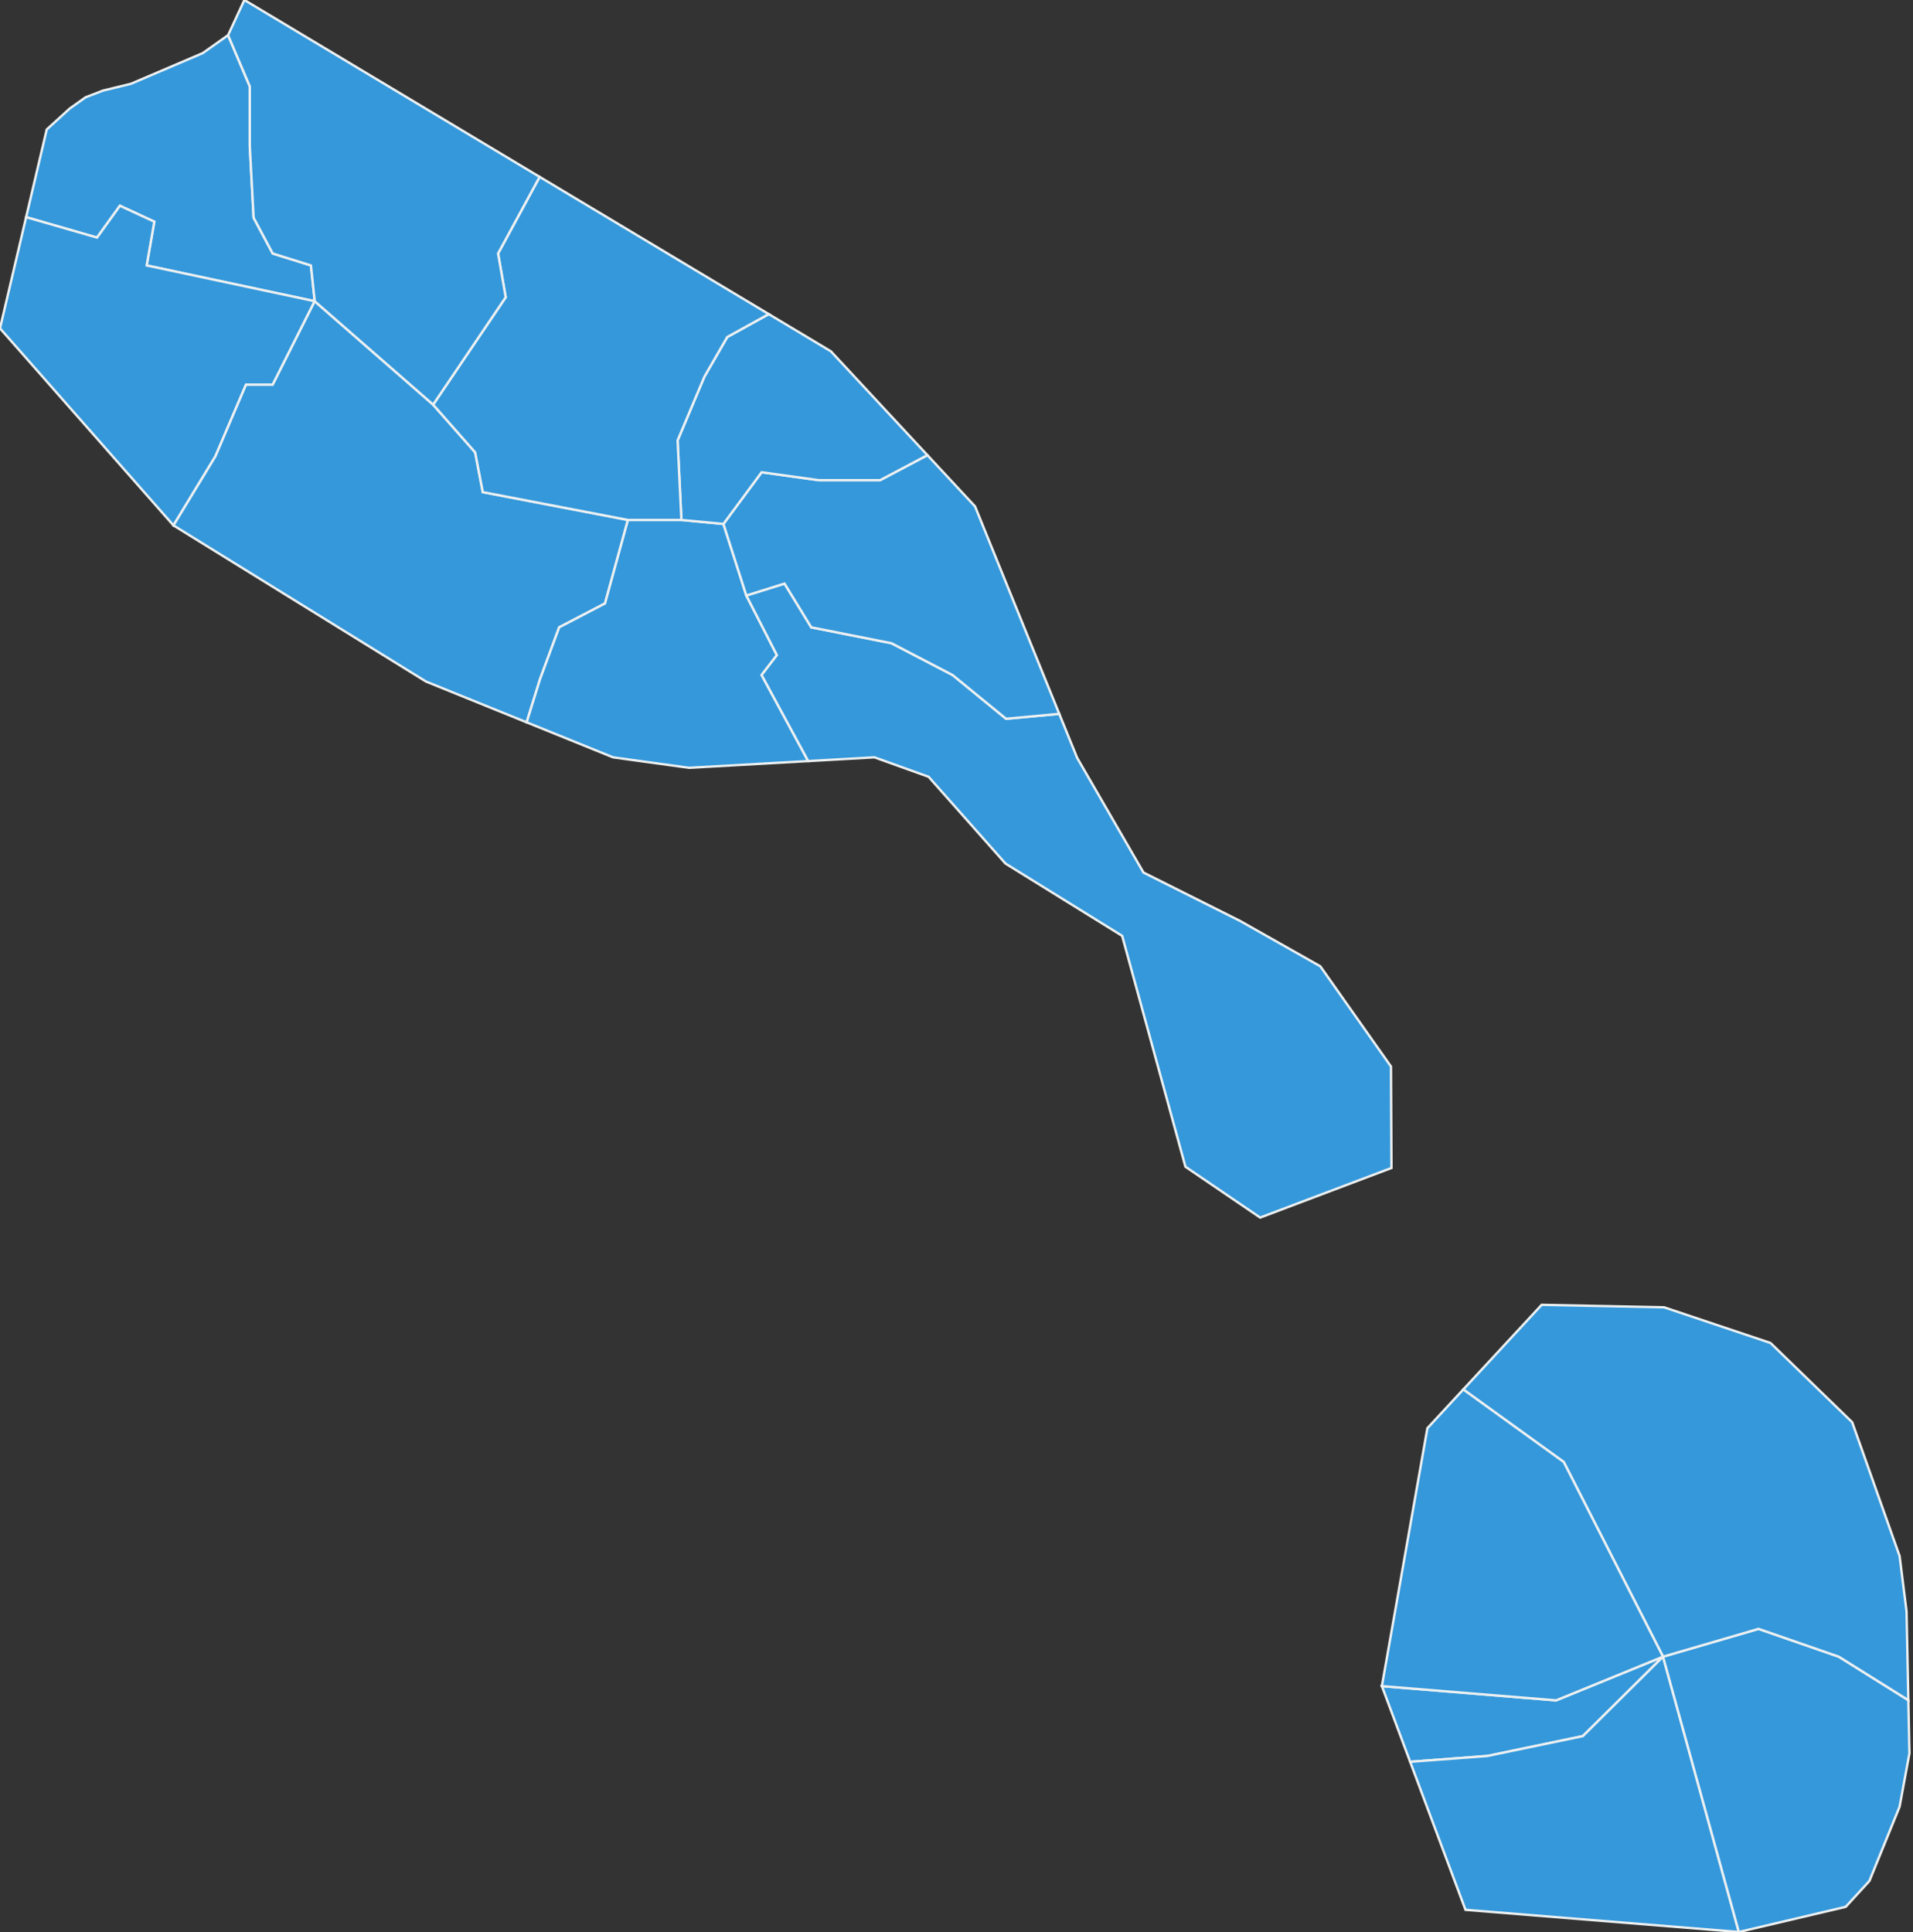 <?xml version="1.0"?><svg fill="#3498db" stroke="#ecf0f1" stroke-width="1" width="800" height="808" viewBox="0 0 800 808" xmlns="http://www.w3.org/2000/svg"><rect x="0" y="0" width="800" height="808" fill="#333333" stroke="none"/><path d="M589.721,736.825 577.889,705.162 650.745,711.129 695.47,692.854 661.926,726.081 621.994,734.387 589.721,736.825Z" name="Saint Paul Charlestown" name_en="Saint Paul Charlestown Parish" gn_name="Saint Paul Charlestown" admin="Saint Kitts and Nevis" adm0_a3="KNA" iso_3166_2="KN-10" iso_a2="KN" postal="PL" type="Parish" type_en="Parish" wikidataid="Q1752127"/><path d="M727.171,808 612.855,798.728 589.721,736.825 621.994,734.387 661.926,726.081 695.47,692.854 727.171,808Z" name="Saint John Figtree" name_en="Saint John Figtree Parish" gn_name="Saint John Figtree" admin="Saint Kitts and Nevis" adm0_a3="KNA" iso_3166_2="KN-07" iso_a2="KN" postal="JF" type="Parish" type_en="Parish" wikidataid="Q657318"/><path d="M798.055,711.051 798.505,733.296 794.397,755.594 781.774,786.642 771.855,797.478 727.171,808 695.47,692.854 735.403,681.224 768.947,692.854 798.055,711.051Z" name="Saint George Gingerland" name_en="Saint George Gingerland Parish" gn_name="Saint George Gingerland" admin="Saint Kitts and Nevis" adm0_a3="KNA" iso_3166_2="KN-04" iso_a2="KN" postal="GG" type="Parish" type_en="Parish" wikidataid="Q1472520"/><path d="M611.925,581.103 644.715,545.702 695.912,546.744 740.396,561.65 774.56,594.796 794.397,650.764 797.303,673.899 798.055,711.051 768.947,692.854 735.403,681.224 695.47,692.854 653.94,611.44 611.925,581.103Z" name="Saint James Windward" name_en="Saint James Windward Parish" gn_name="Saint James Windward" admin="Saint Kitts and Nevis" adm0_a3="KNA" iso_3166_2="KN-05" iso_a2="KN" postal="JW" type="Parish" type_en="Parish" wikidataid="Q1342139"/><path d="M577.889,705.162 596.925,597.298 611.925,581.103 653.94,611.44 695.47,692.854 650.745,711.129 577.889,705.162Z" name="Saint Thomas Lowland" name_en="Saint Thomas Lowland Parish" gn_name="Saint Thomas Lowland" admin="Saint Kitts and Nevis" adm0_a3="KNA" iso_3166_2="KN-12" iso_a2="KN" postal="TL" type="Parish" type_en="Parish" wikidataid="Q1752122"/><path d="M10.925,90.82 19.537,54.161 29.155,45.395 35.767,40.699 43.081,37.882 54.703,35.064 84.76,22.229 95.38,14.715 104.463,36.148 104.463,61.103 106.06,91.048 114.047,106.019 130.02,111.01 131.617,125.98 61.335,111.01 64.53,92.711 50.154,86.057 40.57,99.365 10.925,90.82Z" name="Saint Paul Capesterre" name_en="Saint Paul Capisterre Parish" gn_name="Saint Paul Capesterre" admin="Saint Kitts and Nevis" adm0_a3="KNA" iso_3166_2="KN-09" iso_a2="KN" postal="PP" type="Parish" type_en="Parish" wikidataid="Q952735"/><path d="M72.537,219.734 0,137.32 10.925,90.82 40.57,99.365 50.154,86.057 64.53,92.711 61.335,111.01 131.617,125.98 114.047,160.91 102.866,160.91 90.087,190.848 72.537,219.734Z" name="Saint Anne Sandy Point" name_en="Saint Anne Sandy Point Parish" gn_name="Saint Anne Sandy Point" admin="Saint Kitts and Nevis" adm0_a3="KNA" iso_3166_2="KN-02" iso_a2="KN" postal="AS" type="Parish" type_en="Parish" wikidataid="Q1473654"/><path d="M220.243,302.092 178.136,285.03 72.537,219.734 90.087,190.848 102.866,160.91 114.047,160.91 131.617,125.98 181.134,169.227 198.705,189.185 201.899,205.817 262.597,217.458 253.013,252.381 233.846,262.359 225.859,283.976 220.243,302.092Z" name="Saint Thomas Middle Island" name_en="Saint Thomas Middle Island Parish" gn_name="Saint Thomas Middle Island" admin="Saint Kitts and Nevis" adm0_a3="KNA" iso_3166_2="KN-13" iso_a2="KN" postal="TM" type="Parish" type_en="Parish" wikidataid="Q1752101"/><path d="M337.987,318.3 288.143,321.115 256.383,316.735 220.243,302.092 225.859,283.976 233.846,262.359 253.013,252.381 262.597,217.458 284.96,217.458 302.53,219.121 312.114,249.056 324.893,273.999 318.503,282.313 337.987,318.3Z" name="Trinity Palmetto Point" name_en="Trinity Palmetto Point Parish" gn_name="Trinity Palmetto Point" admin="Saint Kitts and Nevis" adm0_a3="KNA" iso_3166_2="KN-14" iso_a2="KN" postal="TP" type="Parish" type_en="Parish" wikidataid="Q376738"/><path d="M442.98,298.546 450.449,316.944 478.201,364.915 518.577,385.145 552.141,404.123 581.696,446.038 581.897,488.471 526.993,509.216 495.734,487.949 469.285,391.401 420.493,361.161 388.332,324.87 365.689,316.735 337.987,318.3 318.503,282.313 324.893,273.999 312.114,249.056 328.087,244.067 339.269,262.359 372.812,269.011 398.369,282.313 420.732,300.604 442.98,298.546Z" name="Saint George Basseterre" name_en="Saint George Basseterre Parish" gn_name="Saint George Basseterre" admin="Saint Kitts and Nevis" adm0_a3="KNA" iso_3166_2="KN-03" iso_a2="KN" postal="GB" type="Parish" type_en="Parish" wikidataid="Q1540744"/><path d="M387.832,190.359 407.769,211.807 442.98,298.546 420.732,300.604 398.369,282.313 372.812,269.011 339.269,262.359 328.087,244.067 312.114,249.056 302.53,219.121 318.503,197.501 342.463,200.827 368.02,200.827 387.832,190.359Z" name="Saint Peter Basseterre" name_en="Saint Peter Basseterre Parish" gn_name="Saint Peter Basseterre" admin="Saint Kitts and Nevis" adm0_a3="KNA" iso_3166_2="KN-11" iso_a2="KN" postal="PB" type="Parish" type_en="Parish" wikidataid="Q1725609"/><path d="M321.482,131.362 347.455,146.918 387.832,190.359 368.02,200.827 342.463,200.827 318.503,197.501 302.53,219.121 284.96,217.458 283.362,184.196 294.544,157.584 304.128,140.951 321.482,131.362Z" name="Saint Mary Cayon" name_en="Saint Mary Cayon Parish" gn_name="Saint Mary Cayon" admin="Saint Kitts and Nevis" adm0_a3="KNA" iso_3166_2="KN-08" iso_a2="KN" postal="MC" type="Parish" type_en="Parish" wikidataid="Q1538034"/><path d="M225.665,73.969 321.482,131.362 304.128,140.951 294.544,157.584 283.362,184.196 284.96,217.458 262.597,217.458 201.899,205.817 198.705,189.185 181.134,169.227 211.483,124.317 208.289,106.019 225.665,73.969Z" name="Christ Church Nichola Town" name_en="Christ Church Nichola Town Parish" gn_name="Christ Church Nichola Town" admin="Saint Kitts and Nevis" adm0_a3="KNA" iso_3166_2="KN-01" iso_a2="KN" postal="CC" type="Parish" type_en="Parish" wikidataid="Q176164"/><path d="M95.38,14.715 102.193,0 225.665,73.969 208.289,106.019 211.483,124.317 181.134,169.227 131.617,125.98 130.02,111.01 114.047,106.019 106.06,91.048 104.463,61.103 104.463,36.148 95.38,14.715Z" name="Saint John Capesterre" name_en="Saint John Capisterre Parish" gn_name="Saint John Capesterre" admin="Saint Kitts and Nevis" adm0_a3="KNA" iso_3166_2="KN-06" iso_a2="KN" postal="JC" type="Parish" type_en="Parish" wikidataid="Q668498"/></svg>